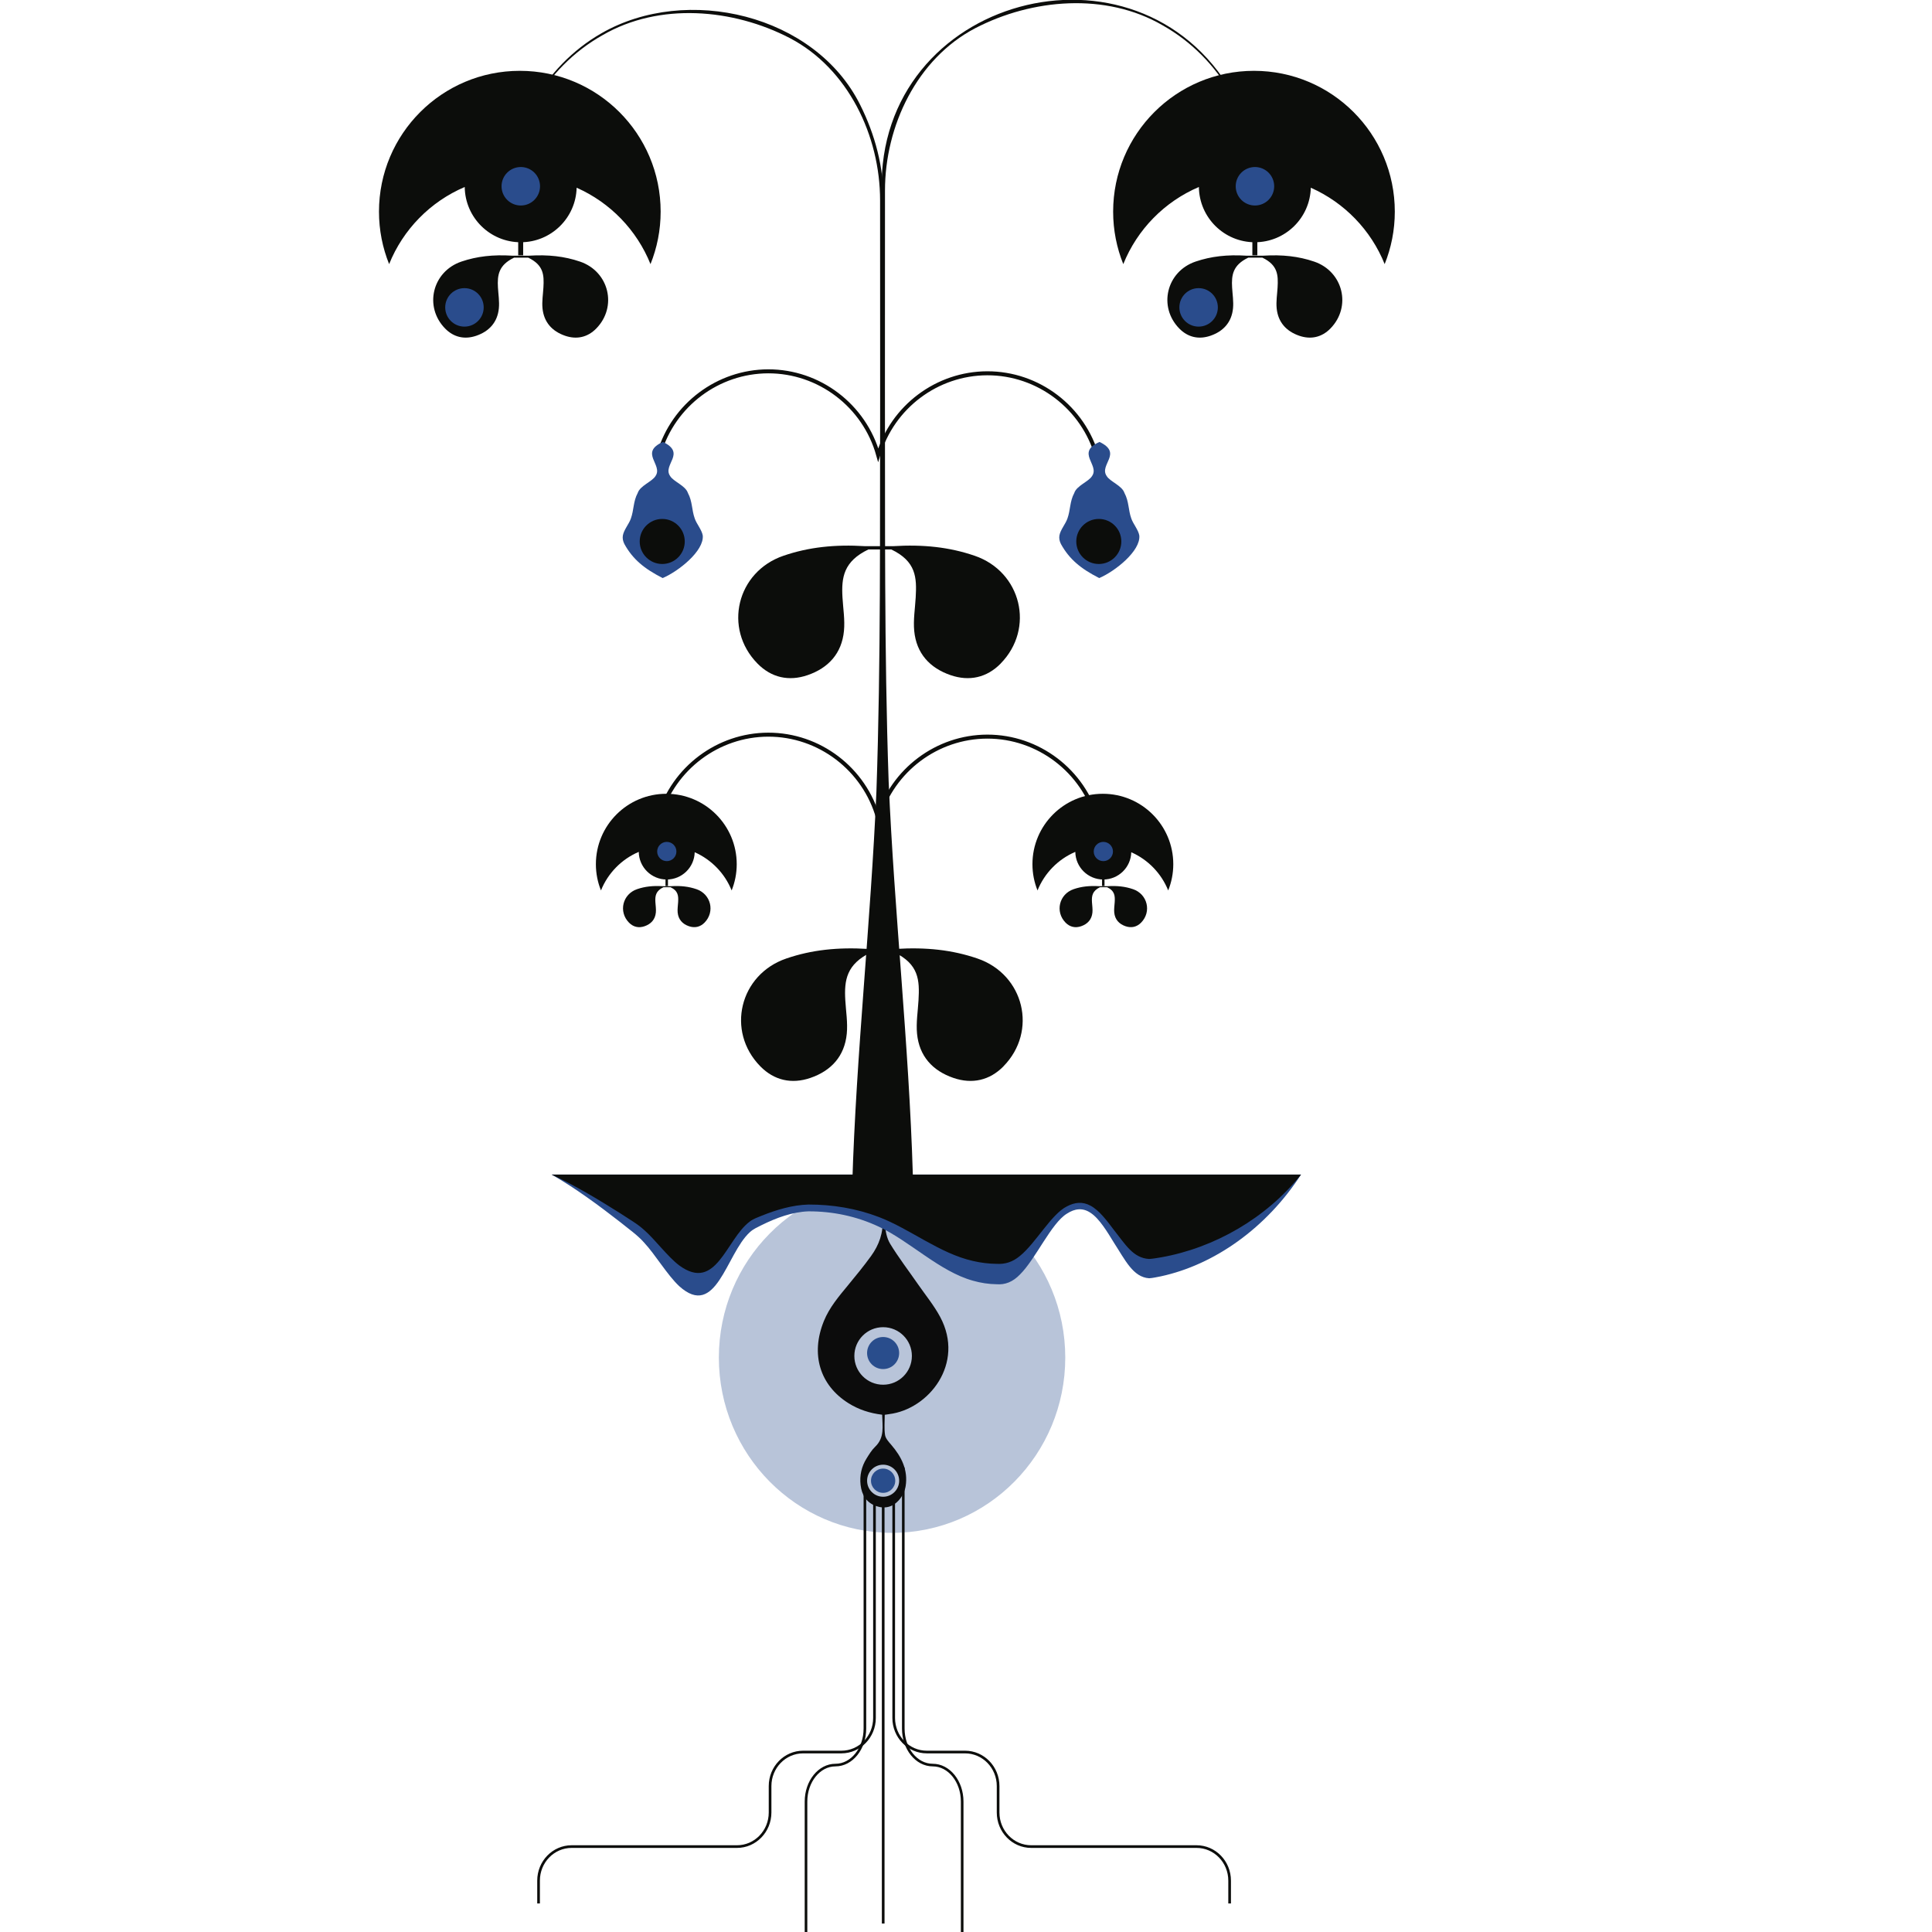 <?xml version="1.0" encoding="UTF-8"?>
<svg id="Planta" xmlns="http://www.w3.org/2000/svg" width="100" height="100" viewBox="0 0 100 100">
  <g id="background" data-name="background">
    <ellipse cx="46.173" cy="70.269" rx="8.965" ry="9.072" fill="#2a4c8c" opacity=".33"/>
  </g>
  <g id="root">
    <line x1="45.714" y1="77.561" x2="45.714" y2="99.562" fill="none" stroke="#0c0d0b" stroke-miterlimit="10" stroke-width=".138"/>
    <path d="M45.263,77.561v11.361c0,.974-.767,1.763-1.712,1.763h-1.98c-.946,0-1.712.789-1.712,1.763v1.368c0,.974-.767,1.763-1.712,1.763h-8.559c-.946,0-1.712.789-1.712,1.763v1.181" fill="none" stroke="#0c0d0b" stroke-miterlimit="10" stroke-width=".138"/>
    <path d="M44.767,75.957v13.513c0,1.044-.682,1.89-1.524,1.89h0c-.842,0-1.524.846-1.524,1.89v6.761" fill="none" stroke="#0c0d0b" stroke-miterlimit="10" stroke-width=".135"/>
    <path d="M46.258,77.561v11.361c0,.974.767,1.763,1.712,1.763h1.98c.946,0,1.712.789,1.712,1.763v1.368c0,.974.767,1.763,1.712,1.763h8.559c.946,0,1.712.789,1.712,1.763v1.181" fill="none" stroke="#0c0d0b" stroke-miterlimit="10" stroke-width=".138"/>
    <path d="M46.754,75.957v13.513c0,1.044.682,1.89,1.524,1.89h0c.842,0,1.524.846,1.524,1.89v6.761" fill="none" stroke="#0c0d0b" stroke-miterlimit="10" stroke-width=".135"/>
  </g>
  <g id="seed">
    <g>
      <path d="M46.018,73.195c2.054-.247,3.937-2.619,2.646-5.029-.321-.6-.762-1.135-1.152-1.698-.481-.694-.996-1.367-1.436-2.086-.175-.287-.25-.668-.267-1.012-.039-.782-.012-1.567-.014-2.351,0-.091-.011-.182-.017-.272-.028,0-.055,0-.083-.001-.007.079-.02.158-.02.238,0,.695-.032,1.392.01,2.084.044.737-.184,1.373-.602,1.948-.376.518-.782,1.015-1.19,1.509-.477.578-.962,1.147-1.249,1.853-.695,1.708-.214,3.317,1.271,4.25.528.332,1.107.52,1.746.597.013.591.138,1.181-.363,1.659-.177.169-.31.391-.442.601-.264.422-.369.888-.311,1.381.061.514.301.914.814,1.091.452.156.864.037,1.167-.307.173-.195.31-.469.35-.725.133-.836-.214-1.526-.748-2.145-.13-.151-.291-.324-.318-.505-.051-.338-.015-.688-.015-1.046.082-.013.151-.025.22-.033ZM46.541,76.642c0,.459-.372.83-.83.83s-.83-.372-.83-.83.372-.83.83-.83.83.372.83.83ZM45.71,71.673c-.822,0-1.489-.666-1.489-1.489s.666-1.489,1.489-1.489,1.489.666,1.489,1.489-.666,1.489-1.489,1.489Z" fill="#0c0c0c"/>
      <circle cx="45.71" cy="70.033" r=".83" fill="#294d8c"/>
      <circle cx="45.71" cy="76.642" r=".628" fill="#294d8c"/>
    </g>
  </g>
  <g id="soil">
    <g>
      <path d="M67.34,60.796c-1.79,2.766-4.485,4.669-7.251,5.266-.203.038-.405.088-.608.101-.836-.054-1.244-.949-1.825-1.843-.329-.536-.749-1.248-1.216-1.549-.405-.269-.811-.217-1.216.047-.811.491-1.622,2.355-2.433,3.152-.371.383-.764.538-1.216.502-.405-.006-.811-.067-1.216-.183-1.725-.478-3.253-2.035-4.865-2.793-1.171-.551-2.407-.8-3.649-.797-.837.03-1.646.329-2.433.717-.203.108-.405.18-.608.369-1.224,1.127-1.73,4.516-3.649,2.786-.627-.589-1.23-1.627-1.825-2.264-.333-.381-.834-.728-1.216-1.042-1.134-.884-2.366-1.789-3.559-2.469h38.786Z" fill="#2a4c8c"/>
      <path d="M67.34,60.796c-1.79,2.25-4.485,3.799-7.251,4.285-.203.031-.405.072-.608.083-.836-.044-1.244-.772-1.825-1.5-.329-.436-.749-1.015-1.216-1.26-.405-.219-.811-.177-1.216.038-.811.4-1.622,1.916-2.433,2.565-.371.312-.764.438-1.216.409-.405-.005-.811-.054-1.216-.149-1.725-.389-3.253-1.656-4.865-2.272-1.171-.448-2.407-.651-3.649-.648-.837.025-1.646.268-2.433.583-.203.088-.405.146-.608.3-1.224.917-1.73,3.675-3.649,2.267-.627-.479-1.23-1.324-1.825-1.842-.333-.31-.834-.592-1.216-.848-1.134-.719-2.366-1.455-3.559-2.009h38.786Z" fill="#0c0d0b"/>
    </g>
  </g>
  <g id="stem">
    <path d="M44.194,60.827c.203-6.803.962-13.595,1.253-20.387.304-9.813.157-20.708.189-30.581-.226-10.031,13.211-13.63,18.153-5.042.821,1.47,1.246,3.276,1.11,4.915.181-3.428-1.748-6.752-4.722-8.421-2.939-1.711-6.762-1.378-9.699.149-3.018,1.579-4.671,5.059-4.671,8.4l-.003,10.194c.017,6.796-.042,13.591.192,20.387.291,6.792,1.05,13.584,1.253,20.387,0,0-3.055,0-3.055,0h0Z" fill="#0c0d0b"/>
    <path d="M44.111,61.34c.203-6.804.962-13.595,1.253-20.387.233-6.796.174-13.591.192-20.387l-.003-10.194c0-3.341-1.653-6.821-4.671-8.4-2.937-1.527-6.759-1.859-9.699-.148-2.973,1.67-4.903,4.992-4.721,8.421-.288-3.388,1.704-6.828,4.664-8.52,4.416-2.545,11.064-.977,13.395,3.7.768,1.53,1.225,3.229,1.203,4.946l-.003,10.194c.017,6.796-.042,13.592.192,20.387.292,6.793,1.05,13.584,1.253,20.387,0,0-3.055,0-3.055,0h0Z" fill="#0c0d0b"/>
    <path d="M56.793,42.46c-.712-2.559-3.055-4.338-5.694-4.333-2.593.005-4.9,1.731-5.643,4.232-.712-2.559-3.055-4.338-5.694-4.333-2.593.005-4.9,1.731-5.643,4.232" fill="none" stroke="#0c0d0b" stroke-miterlimit="10" stroke-width=".207"/>
    <path d="M56.793,23.654c-.712-2.559-3.055-4.338-5.694-4.333-2.593.005-4.9,1.731-5.643,4.232-.712-2.559-3.055-4.338-5.694-4.333-2.593.005-4.9,1.731-5.643,4.232" fill="none" stroke="#0c0d0b" stroke-miterlimit="10" stroke-width=".207"/>
  </g>
  <g id="leaf">
    <path d="M51.795,34.346c-.716.728-1.621.933-2.592.6-1.081-.371-1.771-1.129-1.883-2.287-.055-.57.043-1.155.076-1.733.061-1.041.022-1.869-1.264-2.487h-1.182c-1.286.618-1.404,1.446-1.343,2.487.034.578.132,1.163.076,1.733-.112,1.158-.802,1.917-1.883,2.287-.971.333-1.876.129-2.592-.6-1.786-1.818-1.073-4.754,1.346-5.581,1.306-.447,2.658-.592,4.232-.495h1.428c1.574-.098,2.926.048,4.232.495,2.419.827,3.132,3.763,1.346,5.581Z" fill="#0c0d0b"/>
    <path d="M51.941,55.193c-.716.728-1.621.933-2.592.6-1.081-.371-1.771-1.129-1.883-2.287-.055-.57.043-1.155.076-1.733.061-1.041.022-1.869-1.264-2.487h-1.182c-1.286.618-1.404,1.446-1.343,2.487.034.578.132,1.163.076,1.733-.112,1.158-.802,1.917-1.883,2.287-.971.333-1.876.129-2.592-.6-1.786-1.818-1.073-4.754,1.346-5.581,1.306-.447,2.658-.592,4.232-.495h1.428c1.574-.098,2.926.048,4.232.495,2.419.827,3.132,3.763,1.346,5.581Z" fill="#0c0d0b"/>
  </g>
  <g id="flower">
    <g>
      <g>
        <path d="M36.046,46.023c-.406-.139-.826-.184-1.314-.154h-.443c-.489-.03-.909.015-1.314.154-.751.257-.973,1.168-.418,1.733.222.226.503.29.805.186.336-.115.55-.351.585-.71.017-.177-.013-.359-.024-.538-.019-.323.018-.581.417-.772h.367c.399.192.412.449.393.772-.011.179-.041.361-.024.538.035.36.249.595.585.71.301.103.583.04.805-.186.555-.565.333-1.476-.418-1.733Z" fill="#0c0d0b"/>
        <path d="M34.488,41.086c-2.013,0-3.645,1.632-3.645,3.645,0,.48.094.938.263,1.358.361-.897,1.068-1.618,1.956-1.996.01.792.654,1.43,1.448,1.43.788,0,1.428-.628,1.448-1.411.867.383,1.557,1.095,1.912,1.977.169-.42.263-.878.263-1.358,0-2.013-1.632-3.645-3.645-3.645Z" fill="#0c0d0b"/>
      </g>
      <rect x="34.446" y="42.523" width=".128" height="3.338" fill="#0c0d0b"/>
      <circle cx="34.513" cy="44.074" r=".498" fill="#2a4c8c"/>
    </g>
    <g>
      <g>
        <path d="M58.643,46.023c-.406-.139-.826-.184-1.314-.154h-.443c-.489-.03-.909.015-1.314.154-.751.257-.973,1.168-.418,1.733.222.226.503.29.805.186.336-.115.55-.351.585-.71.017-.177-.013-.359-.024-.538-.019-.323.018-.581.417-.772h.367c.399.192.412.449.393.772-.011.179-.041.361-.024.538.035.36.249.595.585.71.301.103.583.04.805-.186.555-.565.333-1.476-.418-1.733Z" fill="#0c0d0b"/>
        <path d="M57.084,41.086c-2.013,0-3.645,1.632-3.645,3.645,0,.48.094.938.263,1.358.361-.897,1.068-1.618,1.956-1.996.01.792.654,1.43,1.448,1.43.788,0,1.428-.628,1.448-1.411.867.383,1.557,1.095,1.912,1.977.169-.42.263-.878.263-1.358,0-2.013-1.632-3.645-3.645-3.645Z" fill="#0c0d0b"/>
      </g>
      <rect x="57.042" y="42.523" width=".128" height="3.338" fill="#0c0d0b"/>
      <circle cx="57.109" cy="44.074" r=".498" fill="#2a4c8c"/>
    </g>
    <g>
      <g>
        <path d="M68.023,13.541c-.811-.277-1.651-.368-2.629-.307h-.887c-.978-.061-1.817.03-2.629.307-1.502.514-1.945,2.337-.836,3.466.444.452,1.007.579,1.61.372.671-.23,1.1-.702,1.169-1.421.034-.354-.026-.717-.047-1.076-.038-.647.035-1.161.834-1.545h.734c.799.384.823.898.785,1.545-.021.359-.082.722-.047,1.076.07.719.498,1.19,1.169,1.421.603.207,1.165.08,1.61-.372,1.109-1.129.666-2.953-.836-3.466Z" fill="#0c0d0b"/>
        <path d="M64.905,3.666c-4.026,0-7.289,3.263-7.289,7.289,0,.961.188,1.877.525,2.716.722-1.795,2.136-3.236,3.913-3.992.02,1.583,1.309,2.86,2.897,2.86,1.575,0,2.856-1.257,2.896-2.822,1.734.766,3.114,2.19,3.823,3.954.338-.84.525-1.756.525-2.716,0-4.026-3.263-7.289-7.289-7.289Z" fill="#0c0d0b"/>
      </g>
      <rect x="64.822" y="6.541" width=".257" height="6.675" fill="#0c0d0b"/>
      <circle cx="64.956" cy="9.641" r=".996" fill="#2a4c8c"/>
      <circle cx="62.04" cy="15.91" r=".996" fill="#2a4c8c"/>
    </g>
    <g>
      <g>
        <path d="M30.023,13.541c-.811-.277-1.651-.368-2.629-.307h-.887c-.978-.061-1.817.03-2.629.307-1.502.514-1.945,2.337-.836,3.466.444.452,1.007.579,1.61.372.671-.23,1.1-.702,1.169-1.421.034-.354-.026-.717-.047-1.076-.038-.647.035-1.161.834-1.545h.734c.799.384.823.898.785,1.545-.021.359-.082.722-.047,1.076.07.719.498,1.19,1.169,1.421.603.207,1.165.08,1.61-.372,1.109-1.129.666-2.953-.836-3.466Z" fill="#0c0d0b"/>
        <path d="M26.905,3.666c-4.026,0-7.289,3.263-7.289,7.289,0,.961.188,1.877.525,2.716.722-1.795,2.136-3.236,3.913-3.992.02,1.583,1.309,2.86,2.897,2.86,1.575,0,2.856-1.257,2.896-2.822,1.734.766,3.114,2.19,3.823,3.954.338-.84.525-1.756.525-2.716,0-4.026-3.263-7.289-7.289-7.289Z" fill="#0c0d0b"/>
      </g>
      <rect x="26.822" y="6.541" width=".257" height="6.675" fill="#0c0d0b"/>
      <circle cx="26.956" cy="9.641" r=".996" fill="#2a4c8c"/>
      <circle cx="24.04" cy="15.91" r=".996" fill="#2a4c8c"/>
    </g>
    <g>
      <path d="M34.314,22.874c1.225.587-.034,1.175.37,1.762.168.291.798.496.922.881.237.439.193.876.354,1.321.099.288.363.581.415.881.071.8-1.25,1.848-2.075,2.202-.953-.485-1.546-.973-1.982-1.762-.074-.147-.103-.294-.079-.44.052-.3.317-.593.415-.881.161-.445.117-.882.354-1.321.124-.384.755-.59.922-.881.401-.577-.86-1.209.385-1.762h0Z" fill="#2a4c8c"/>
      <circle cx="34.277" cy="28.026" r="1.166" fill="#0c0d0b"/>
    </g>
    <g>
      <path d="M56.91,22.874c1.225.587-.034,1.175.37,1.762.168.291.798.496.922.881.237.439.193.876.354,1.321.099.288.363.581.415.881.071.8-1.25,1.848-2.075,2.202-.953-.485-1.546-.973-1.982-1.762-.074-.147-.103-.294-.079-.44.052-.3.317-.593.415-.881.161-.445.117-.882.354-1.321.124-.384.755-.59.922-.881.401-.577-.86-1.209.385-1.762h0Z" fill="#2a4c8c"/>
      <circle cx="56.874" cy="28.026" r="1.166" fill="#0c0d0b"/>
    </g>
  </g>
</svg>